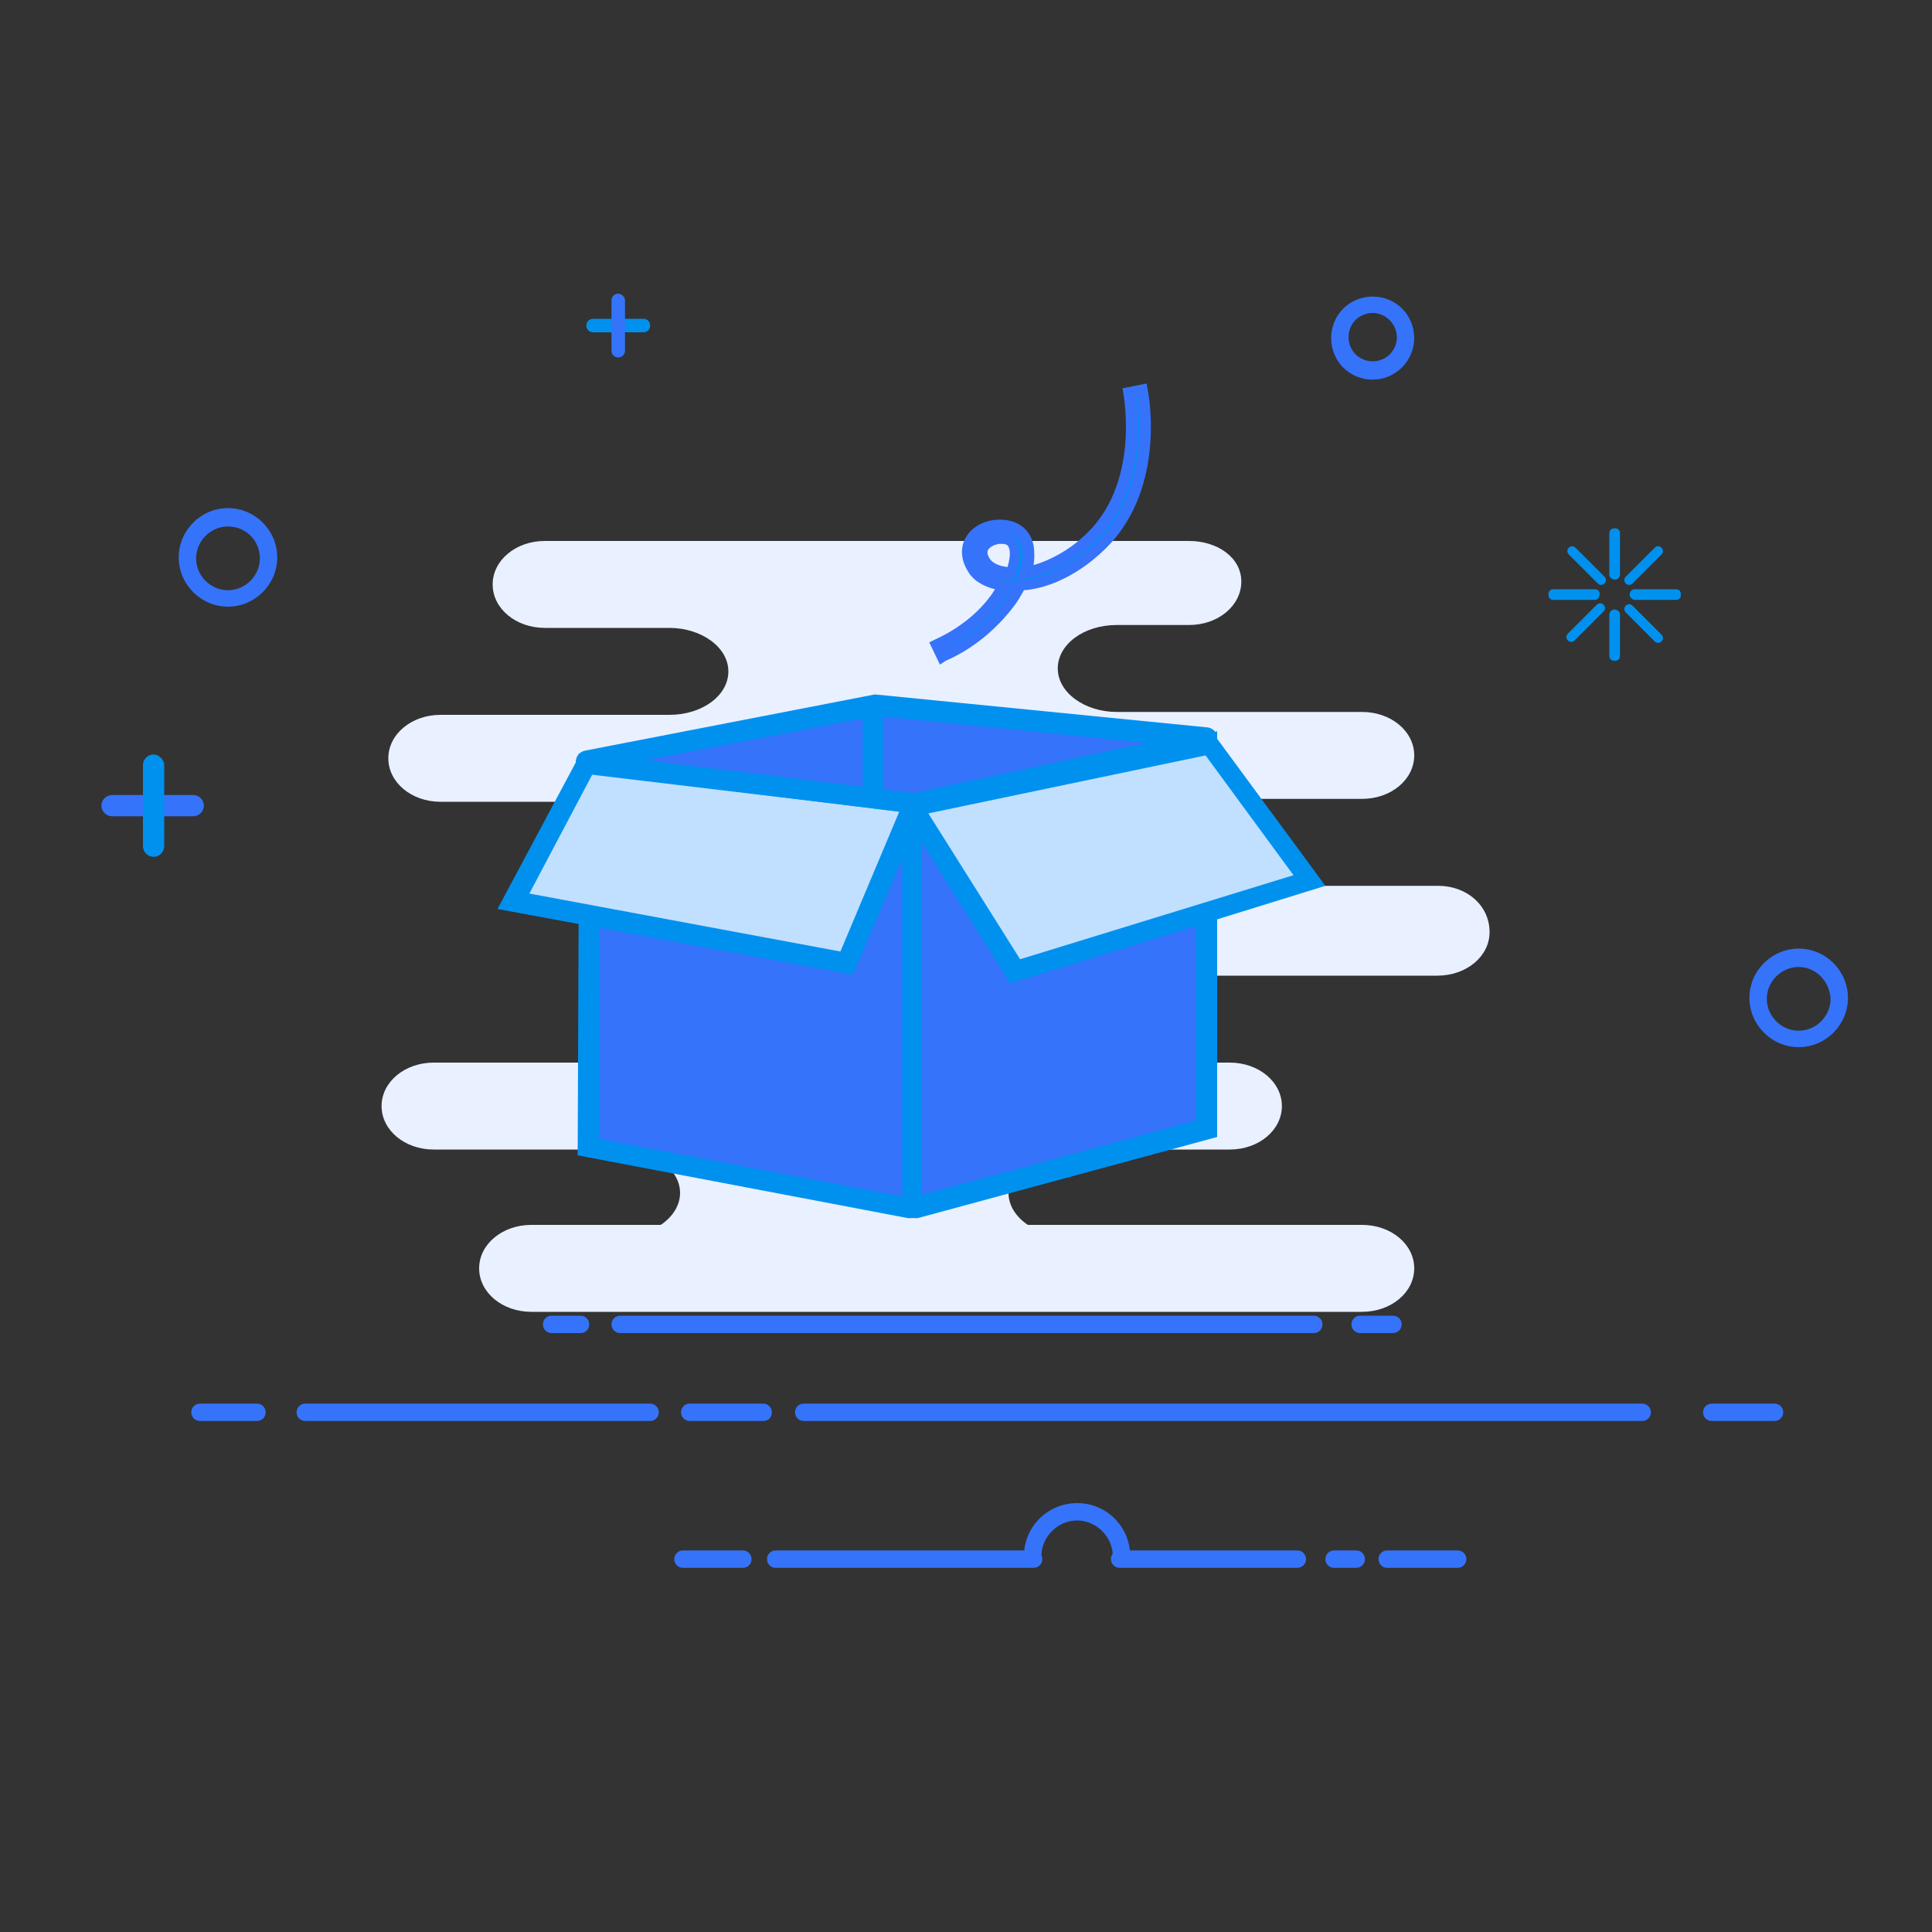 <?xml version="1.0" standalone="no"?><!DOCTYPE svg PUBLIC "-//W3C//DTD SVG 1.1//EN" "http://www.w3.org/Graphics/SVG/1.1/DTD/svg11.dtd"><svg class="icon" width="200px" height="200.00px" viewBox="0 0 1024 1024" version="1.1" xmlns="http://www.w3.org/2000/svg"><rect x="0" y="0" width="1024" height="1024" fill="#333333" stroke="none"/><path d="M727.552 201.216c-12.288 0-22.016-9.728-22.016-22.016s9.728-22.016 22.016-22.016 22.016 9.728 22.016 22.016c0 11.776-9.728 22.016-22.016 22.016z m0-35.328c-7.168 0-12.8 5.632-12.8 12.8s5.632 12.8 12.8 12.8 12.8-5.632 12.8-12.8c0-6.656-5.632-12.8-12.8-12.8zM120.832 321.536c-14.336 0-26.112-11.776-26.112-26.112s11.776-26.112 26.112-26.112 26.112 11.776 26.112 26.112-11.776 26.112-26.112 26.112z m0-42.496c-9.216 0-16.896 7.68-16.896 16.896 0 9.216 7.68 16.896 16.896 16.896s16.896-7.68 16.896-16.896c0-9.728-7.68-16.896-16.896-16.896zM953.344 555.008c-14.336 0-26.112-11.776-26.112-26.112s11.776-26.112 26.112-26.112 26.112 11.776 26.112 26.112-11.776 26.112-26.112 26.112z m0-42.496c-9.216 0-16.896 7.68-16.896 16.896 0 9.216 7.68 16.896 16.896 16.896s16.896-7.68 16.896-16.896c-0.512-9.728-8.192-16.896-16.896-16.896zM102.4 432.64h-43.008c-3.072 0-5.632-2.56-5.632-5.632 0-3.072 2.56-5.632 5.632-5.632H102.4c3.072 0 5.632 2.56 5.632 5.632 0 3.072-2.56 5.632-5.632 5.632z" fill="#3573fa" /><path d="M87.04 405.504v43.008c0 3.072-2.56 5.632-5.632 5.632-3.072 0-5.632-2.56-5.632-5.632v-43.008c0-3.072 2.56-5.632 5.632-5.632 2.56 0 5.632 2.56 5.632 5.632zM340.992 176.128h-26.624c-2.048 0-3.584-1.536-3.584-3.584 0-2.048 1.536-3.584 3.584-3.584h26.624c2.048 0 3.584 1.536 3.584 3.584 0 2.048-1.536 3.584-3.584 3.584z" fill="#0091EF" /><path d="M331.264 159.232v26.624c0 2.048-1.536 3.584-3.584 3.584-2.048 0-3.584-1.536-3.584-3.584v-26.624c0-2.048 1.536-3.584 3.584-3.584 1.536 0 3.584 1.536 3.584 3.584zM738.304 706.56h-17.408c-2.56 0-4.608-2.048-4.608-4.608s2.048-4.608 4.608-4.608h17.408c2.56 0 4.608 2.048 4.608 4.608s-2.048 4.608-4.608 4.608zM696.32 706.56H328.704c-2.56 0-4.608-2.048-4.608-4.608s2.048-4.608 4.608-4.608H696.32c2.56 0 4.608 2.048 4.608 4.608s-2.048 4.608-4.608 4.608zM307.712 706.56h-15.36c-2.56 0-4.608-2.048-4.608-4.608s2.048-4.608 4.608-4.608h15.36c2.56 0 4.608 2.048 4.608 4.608s-2.048 4.608-4.608 4.608zM940.544 753.152h-33.28c-2.56 0-4.608-2.048-4.608-4.608s2.048-4.608 4.608-4.608h33.28c2.56 0 4.608 2.048 4.608 4.608s-2.048 4.608-4.608 4.608zM870.4 753.152H425.984c-2.56 0-4.608-2.048-4.608-4.608s2.048-4.608 4.608-4.608H870.4c2.56 0 4.608 2.048 4.608 4.608s-2.048 4.608-4.608 4.608zM404.48 753.152h-38.912c-2.56 0-4.608-2.048-4.608-4.608s2.048-4.608 4.608-4.608H404.48c2.56 0 4.608 2.048 4.608 4.608s-1.536 4.608-4.608 4.608zM344.576 753.152H161.792c-2.56 0-4.608-2.048-4.608-4.608s2.048-4.608 4.608-4.608h182.784c2.56 0 4.608 2.048 4.608 4.608s-2.048 4.608-4.608 4.608zM136.192 753.152h-30.208c-2.56 0-4.608-2.048-4.608-4.608s2.048-4.608 4.608-4.608h30.208c2.56 0 4.608 2.048 4.608 4.608s-2.048 4.608-4.608 4.608z" fill="#3573fa" /><path d="M718.848 830.976h-11.776c-2.56 0-4.608-2.048-4.608-4.608s2.048-4.608 4.608-4.608h11.776c2.56 0 4.608 2.048 4.608 4.608s-2.048 4.608-4.608 4.608zM772.608 830.976h-37.376c-2.56 0-4.608-2.048-4.608-4.608s2.048-4.608 4.608-4.608h37.376c2.56 0 4.608 2.048 4.608 4.608s-2.048 4.608-4.608 4.608zM687.616 830.976h-94.208c-2.56 0-4.608-2.048-4.608-4.608s2.048-4.608 4.608-4.608h94.208c2.56 0 4.608 2.048 4.608 4.608s-2.048 4.608-4.608 4.608zM547.84 830.976H411.136c-2.56 0-4.608-2.048-4.608-4.608s2.048-4.608 4.608-4.608H547.84c2.56 0 4.608 2.048 4.608 4.608s-2.048 4.608-4.608 4.608zM393.728 830.976h-31.744c-2.56 0-4.608-2.048-4.608-4.608s2.048-4.608 4.608-4.608h31.744c2.56 0 4.608 2.048 4.608 4.608s-2.048 4.608-4.608 4.608z" fill="#3573fa" /><path d="M594.432 829.44c-2.56 0-4.608-2.048-4.608-4.608 0-10.24-8.704-18.944-18.944-18.944s-18.944 8.704-18.944 18.944c0 2.56-2.048 4.608-4.608 4.608s-4.608-2.048-4.608-4.608c0-15.872 12.8-28.16 28.16-28.16 15.872 0 28.16 12.8 28.16 28.16 0 2.56-2.048 4.608-4.608 4.608z" fill="#3573fa" /><path d="M762.368 469.504h-170.496c-16.896 0-31.232-10.24-31.232-23.04s13.824-23.04 31.232-23.04H721.92c15.36 0 27.648-10.24 27.648-23.04s-12.288-23.04-27.648-23.04h-130.048c-16.896 0-31.232-10.24-31.232-23.04s13.824-23.04 31.232-23.04h38.4c15.36 0 27.648-10.24 27.648-23.04S645.12 286.72 630.272 286.72H288.768c-15.36 0-27.648 10.24-27.648 23.04s12.288 23.04 27.648 23.04h66.048c16.896 0 31.232 10.24 31.232 23.04S372.224 378.88 354.816 378.88H233.472c-15.36 0-27.648 10.24-27.648 23.04s12.288 23.04 27.648 23.04h121.344c16.896 0 31.232 10.24 31.232 23.04S372.224 471.04 354.816 471.04h-14.848c-15.36 0-27.648 10.24-27.648 23.04s12.288 23.04 27.648 23.04h33.28c16.896 0 31.232 10.24 31.232 23.04s-13.824 23.04-31.232 23.04h-143.36c-15.36 0-27.648 10.24-27.648 23.04s12.288 23.04 27.648 23.04h99.328c16.896 0 31.232 10.24 31.232 23.04 0 6.656-4.096 12.8-10.24 16.896H281.6c-15.36 0-27.648 10.24-27.648 23.04s12.288 23.04 27.648 23.04h440.32c15.36 0 27.648-10.24 27.648-23.04s-12.288-23.04-27.648-23.04h-177.152c-6.144-4.096-10.24-10.24-10.24-16.896 0-12.8 13.824-23.04 31.232-23.04h86.016c15.36 0 27.648-10.24 27.648-23.04s-12.288-23.04-27.648-23.04h-41.984c-16.896 0-31.232-10.24-31.232-23.04s13.824-23.04 31.232-23.04h152.064c15.36 0 27.648-10.24 27.648-23.04 0-14.336-12.288-24.576-27.136-24.576z" fill="#E9F0FF" /><path d="M856.064 307.2c-1.536 0-3.072-1.024-3.072-2.56v-22.016c0-1.536 1.024-2.56 2.56-2.56h0.512c1.536 0 2.56 1.024 2.56 2.56v22.016c0 1.024-1.024 2.56-2.56 2.56zM850.432 309.248c-1.024 1.024-2.56 1.024-3.584 0l-15.36-15.36c-1.024-1.024-1.024-2.56 0-3.584 1.024-1.024 2.56-1.024 3.584 0l15.36 15.36c1.024 1.024 1.024 2.56 0 3.584zM847.872 314.88c0 1.536-1.024 3.072-2.56 3.072h-22.016c-1.536 0-2.56-1.024-2.56-2.56v-0.512c0-1.536 1.024-2.56 2.56-2.56h22.016c1.536 0 2.56 1.024 2.56 2.56zM849.92 320.512c1.024 1.024 1.024 2.56 0 3.584l-15.36 15.36c-1.024 1.024-2.56 1.024-3.584 0-1.024-1.024-1.024-2.56 0-3.584l15.36-15.36c1.024-1.024 2.56-1.024 3.584 0zM855.552 323.072c1.536 0 3.072 1.024 3.072 2.56v22.016c0 1.536-1.024 2.56-2.56 2.56h-0.512c-1.536 0-2.56-1.024-2.56-2.56v-22.016c0-1.536 1.536-2.56 2.56-2.56zM861.696 321.024c1.024-1.024 2.56-1.024 3.584 0l15.36 15.36c1.024 1.024 1.024 2.56 0 3.584-1.024 1.024-2.56 1.024-3.584 0l-15.36-15.36c-1.024-1.024-1.024-2.56 0-3.584zM863.744 315.392c0-1.536 1.024-3.072 2.56-3.072h22.016c1.536 0 2.56 1.024 2.56 2.56v0.512c0 1.536-1.024 2.56-2.56 2.56h-22.016c-1.024 0-2.56-1.536-2.56-2.56zM861.696 309.248c-1.024-1.024-1.024-2.56 0-3.584l15.36-15.36c1.024-1.024 2.56-1.024 3.584 0 1.024 1.024 1.024 2.56 0 3.584l-15.36 15.36c-1.024 1.024-2.56 1.024-3.584 0z" fill="#0091EF" /><path d="M312.32 485.376l-0.512 122.88 170.496 32.256c1.024 0 2.048-0.512 2.048-1.536V425.984l-172.544-20.48 0.512 79.872z" fill="#3573fa" /><path d="M482.816 645.632H481.28l-175.104-33.28 0.512-126.976V399.36l183.296 22.016v217.6c0 2.048-1.024 4.096-2.56 5.632-1.536 0.512-3.072 1.024-4.608 1.024zM317.44 603.648l161.792 30.72V430.592L317.44 411.136v192.512z" fill="#0091EF" /><path d="M310.784 405.504l-38.4 72.192 176.64 32.768 35.328-84.48z" fill="#C1E0FF" /><path d="M452.096 516.608l-188.416-34.816L307.712 399.36l184.832 22.016-40.448 95.232z m-171.52-43.008l164.864 30.72L476.672 430.08l-162.816-19.456-33.28 62.976z" fill="#0091EF" /><path d="M482.816 425.984v212.992c0 1.024 1.024 1.536 2.048 1.536l154.112-41.984V394.24l-156.16 31.744z" fill="#3573fa" /><path d="M484.864 645.632c-1.536 0-3.072-0.512-4.096-1.536-1.536-1.536-2.56-3.584-2.56-5.632V421.376l166.912-33.792v215.04l-158.72 43.008h-1.536z m3.584-215.552v203.264l145.408-39.424V400.896L488.448 430.08z" fill="#0091EF" /><path d="M482.816 427.008l54.784 87.552 156.16-47.616L640.512 394.24z" fill="#C1E0FF" /><path d="M535.552 521.216l-61.44-97.792 168.448-35.328 59.904 81.408-166.912 51.712z m-43.52-90.112l48.64 77.312 144.896-44.544-46.592-63.488-146.944 30.72z" fill="#0091EF" /><path d="M311.296 402.944L463.36 373.76l175.616 17.408c0.512 0 0.512 1.024 0 1.024l-154.624 33.792L311.296 404.48c-1.024 0-1.024-1.024 0-1.536z" fill="#3573fa" /><path d="M484.352 431.104h-1.024L310.272 409.6c-3.072-0.512-5.12-3.072-5.12-5.632 0-3.072 2.048-5.632 5.12-6.144l153.088-29.696h1.024l175.616 17.408c3.072 0.512 5.12 2.56 5.12 5.632 0 3.072-2.048 5.632-4.608 6.144l-156.16 33.792z m-142.336-28.16l142.336 17.408 123.392-26.624-143.36-14.336-122.368 23.552z" fill="#0091EF" /><path d="M457.216 372.224h10.752v50.176h-10.752z" fill="#0091EF" /><path d="M499.712 347.648l-2.56-5.632c16.896-7.68 29.184-20.48 35.84-31.744h-0.512c-7.168-1.024-12.8-3.584-15.872-8.192-4.608-7.168-3.072-12.8-1.536-15.36 3.072-5.12 9.728-8.192 16.384-8.192 7.168 0.512 11.776 4.608 13.312 11.264 1.024 4.608 0.512 9.216-1.536 13.824 10.752-1.536 23.04-7.68 33.28-16.896 31.744-28.16 22.016-77.824 22.016-78.336l6.144-1.024c0.512 2.048 10.24 53.248-24.064 83.968-12.8 11.264-27.136 17.92-40.448 18.944-7.68 15.36-24.576 30.208-40.448 37.376z m30.72-62.976c-4.096 0-8.192 2.048-10.24 4.608-1.536 3.072 0 6.144 1.536 8.704 2.048 3.072 6.144 5.12 11.264 5.632h3.072c2.048-5.12 3.072-9.728 2.048-13.312-0.512-3.584-3.072-5.632-7.168-6.144 0 0.512-0.512 0.512-0.512 0.512z" fill="#0091EF" /><path d="M498.176 352.256l-5.632-11.776 3.072-1.536c16.896-7.68 27.136-18.944 31.744-26.624-6.144-1.536-11.264-4.608-13.824-8.704-6.144-9.216-3.072-16.384-1.536-18.944 3.584-6.144 11.264-9.728 19.456-9.216 8.704 0.512 14.848 5.632 16.384 13.824 0.512 3.072 0.512 6.656 0 10.24 8.704-2.56 18.432-7.68 26.624-15.36 30.208-27.136 20.992-74.752 20.992-75.264l-0.512-3.072 12.8-2.56 0.512 3.072c0.512 2.048 10.752 55.296-25.088 87.04-12.288 11.264-27.136 18.432-40.448 19.456-1.536 2.56-3.072 5.632-5.12 8.192-9.216 12.288-22.016 23.04-36.352 29.184l-3.072 2.048z m3.072-8.704c12.288-5.632 23.04-14.336 30.72-25.088 2.048-3.072 4.096-6.144 5.632-9.216l1.024-1.536h1.536c12.8-1.024 26.624-7.68 38.912-18.432 28.672-25.6 25.088-66.56 23.552-78.336h-0.512c1.536 11.776 4.608 52.736-23.552 77.824-10.752 9.728-23.04 15.872-34.816 17.92l-5.12 1.024 1.536-4.608c1.536-4.608 2.048-9.216 1.536-12.288-1.024-5.12-4.608-8.192-10.24-8.704-5.632-0.512-11.264 2.56-13.824 6.144-1.536 2.56-2.56 6.656 1.536 12.288 2.56 3.584 7.68 6.144 14.336 7.168h5.12l-3.072 4.608c-7.68 12.8-19.968 24.064-34.304 31.232zM537.6 307.2h-4.608c-6.144-0.512-11.264-3.072-13.824-6.656-3.072-4.096-3.584-8.704-1.536-12.288 2.048-3.072 5.632-5.632 10.24-6.144h2.56c6.656 0.512 9.216 4.608 9.728 8.192 1.024 4.096 0 9.216-2.048 14.848l-0.512 2.048z m-7.168-18.944h-1.024c-2.56 0.512-4.608 1.536-5.632 3.072-1.024 1.536 0 3.584 1.024 5.12 1.536 2.048 4.608 3.584 9.216 4.096 1.024-3.584 1.536-6.656 1.024-9.216-0.512-2.048-1.024-3.072-4.096-3.072h-0.512z" fill="#3573fa" /></svg>